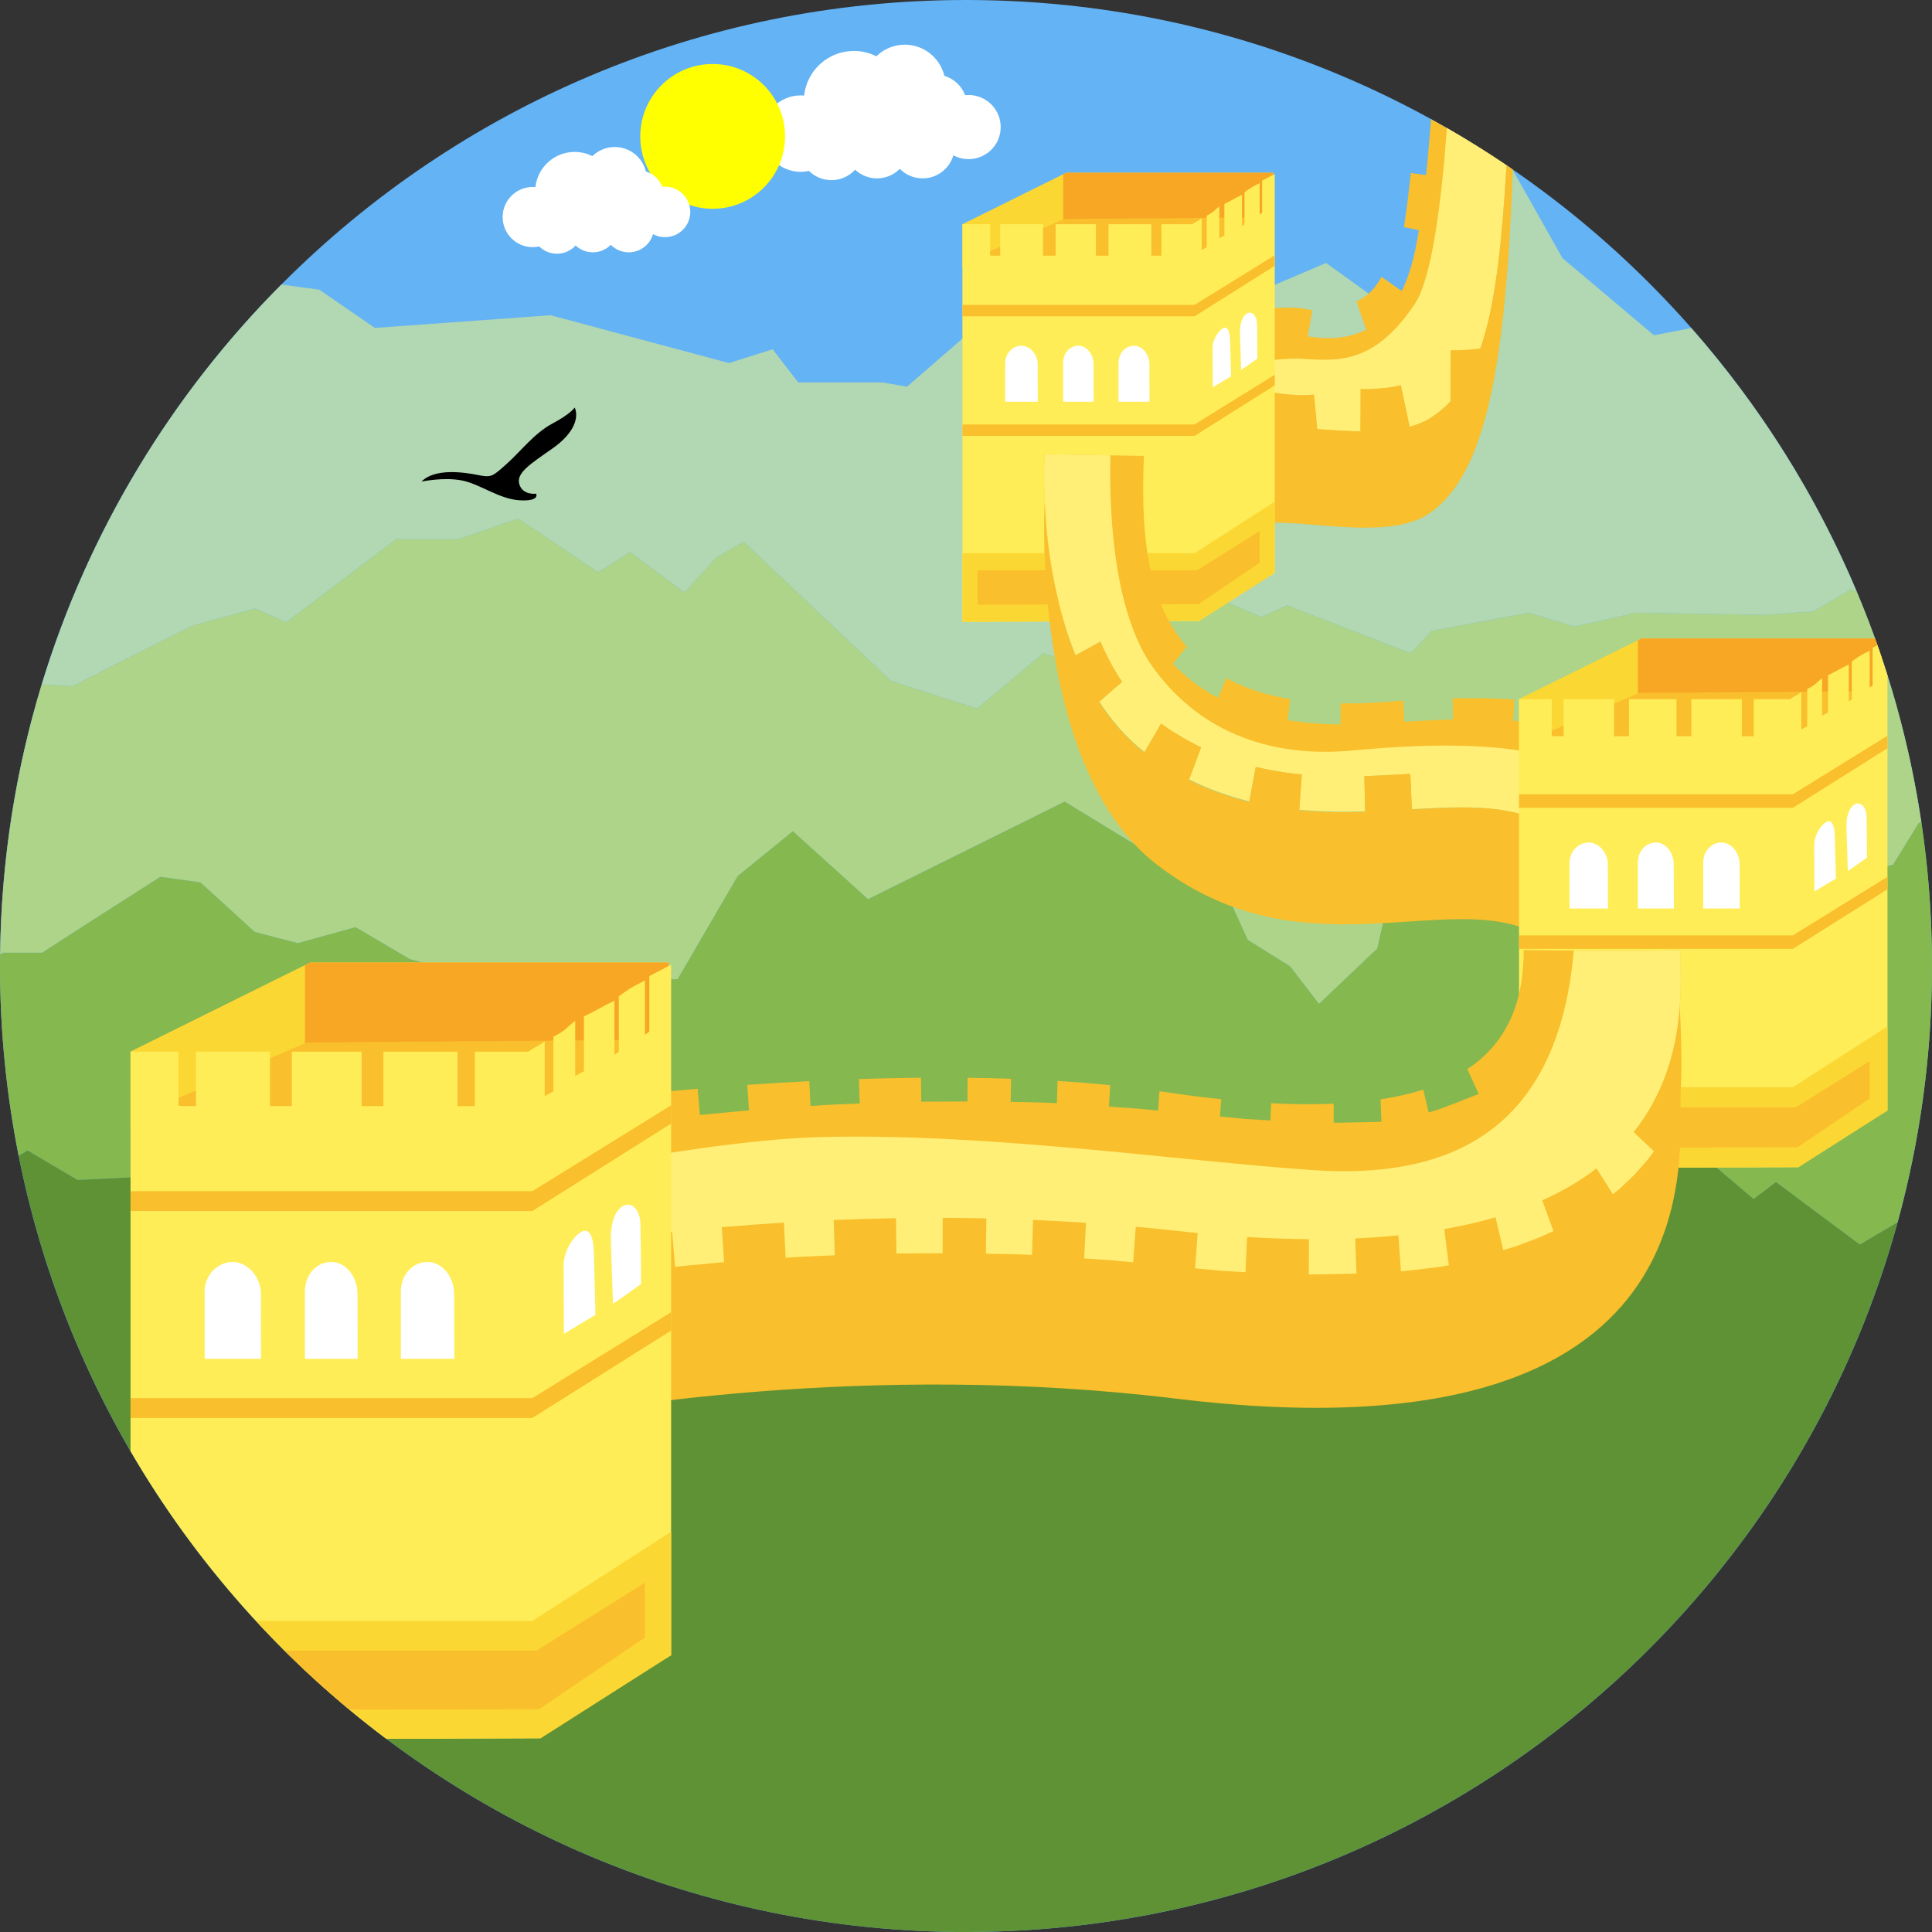 <?xml version="1.0" encoding="iso-8859-1"?>
<!-- Generator: Adobe Illustrator 19.0.0, SVG Export Plug-In . SVG Version: 6.00 Build 0)  -->
<svg version="1.1" id="Layer_1" xmlns="http://www.w3.org/2000/svg" xmlns:xlink="http://www.w3.org/1999/xlink" x="0px" y="0px"
	 viewBox="0 0 512 512" style="enable-background:new 0 0 512 512;" xml:space="preserve">
<rect x="0" y="0" width="512" height="512" fill="#333333" stroke="none"/>
<path style="fill:#64B3F5;" d="M255.998,0C397.386,0,512,114.614,512,255.998C512,397.386,397.386,512,255.998,512
	C114.614,512,0,397.386,0,255.998C0,114.614,114.614,0,255.998,0z"/>
<path style="fill:#FFFFFF;" d="M226.287,13.503c2.147,0,4.171,0.507,5.966,1.412c1.941-1.9,4.6-3.074,7.533-3.074
	c5.08,0,9.337,3.517,10.475,8.25c2.54,0.763,4.577,2.677,5.505,5.135c0.306-0.032,0.617-0.046,0.927-0.046
	c4.691,0,8.501,3.805,8.501,8.501c0,4.691-3.81,8.492-8.501,8.492c-1.462,0-2.837-0.365-4.038-1.014
	c-1.032,3.531-4.294,6.112-8.159,6.112c-2.362,0-4.495-0.964-6.039-2.522c-1.539,1.558-3.677,2.522-6.039,2.522
	c-2.243,0-4.285-0.873-5.806-2.293c-1.549,1.695-3.787,2.764-6.267,2.764c-2.33,0-4.436-0.932-5.966-2.444
	c-0.703,0.155-1.434,0.238-2.179,0.238c-5.596,0-10.128-4.536-10.128-10.128s4.532-10.128,10.128-10.128
	c0.301,0,0.603,0.018,0.904,0.046C213.82,18.674,219.448,13.503,226.287,13.503z"/>
<path style="fill:#FFFF00;" d="M188.86,16.961c10.598,0,19.182,8.588,19.182,19.182s-8.584,19.182-19.182,19.182
	c-10.593,0-19.182-8.588-19.182-19.182S178.266,16.961,188.86,16.961z"/>
<path style="fill:#FFFFFF;" d="M152.283,40.263c1.695,0,3.289,0.402,4.701,1.115c1.53-1.498,3.627-2.421,5.939-2.421
	c4.002,0,7.355,2.768,8.25,6.496c2.001,0.598,3.604,2.11,4.34,4.052c0.238-0.027,0.48-0.041,0.726-0.041
	c3.7,0,6.697,2.997,6.697,6.697c0,3.696-2.997,6.692-6.697,6.692c-1.151,0-2.234-0.288-3.179-0.804
	c-0.813,2.787-3.385,4.815-6.432,4.815c-1.859,0-3.54-0.758-4.755-1.983c-1.211,1.224-2.896,1.983-4.755,1.983
	c-1.768,0-3.38-0.685-4.573-1.804c-1.224,1.338-2.988,2.179-4.943,2.179c-1.836,0-3.495-0.731-4.701-1.928
	c-0.553,0.128-1.128,0.187-1.718,0.187c-4.404,0-7.976-3.572-7.976-7.976s3.572-7.976,7.976-7.976c0.242,0,0.48,0.014,0.713,0.032
	C142.462,44.338,146.897,40.263,152.283,40.263z"/>
<path style="fill:#B1D7B3;" d="M433.616,162.388l34.165,0.576l12.777-0.914l10.041-5.934l1.517,0.818
	c-10.813-25.746-25.723-49.345-43.9-69.997l-9.899,1.909L414.05,68.38l-13.225-23.485c-0.534-0.37-1.06-0.745-1.594-1.105
	l-2.969,11.877l-3.709,36.655l-1.635,8.629l-15.806-20.346l-3.782,3.422L351.43,69.673l-15.212,6.491l-6.482-2.01l-28.912,8.067
	l-8.492-7.177l-10.735,4.774l-7.076-7.021l-34.147,29.67l-6.482-1.119h-22.356l-6.784-8.789l-11.557,3.655l-47.248-12.677
	l-46.604,3.358L84.611,76.758l-10.05-1.352c-29.108,29.245-51.177,65.484-63.501,105.976l8.095,0.471l31.881-16.08l16.646-4.513
	l8.182,3.668l29.113-22.046h16.427l15.975-5.473l21.15,14.239l8.469-5.34l14.385,10.717l8.465-9.305l7.236-4.152l39.039,36.878
	l22.85,7.336l17.491-14.677l9.876,3.106l30.186-20.31l17.779,7.62l6.77-3.106l32.726,12.69l5.642-5.92l25.677-4.797l12.133,3.673
	L433.616,162.388z"/>
<path style="fill:#AED489;" d="M492.115,156.933c8.086,19.241,13.883,39.679,17.062,60.975l-0.722,0.26l-6.784,11.023l-11.018,2.54
	l-27.966,17.587l-25.006,8.474l-16.948-22.882l-19.922-13.773l-14.193,3.6l-5.724,10.598l-13.138,3.814l-2.755,12.22l-15.463,14.687
	l-7.629-9.954l-11.233-6.994l-4.449-9.748l-44.073-26.915l-52.122,25.856l-19.922-18.012l-14.618,11.895L179.6,259.488
	l-44.708,1.818l-26.276-7.117l-14.403-8.474l-15.262,4.239l-11.443-2.969l-14.403-13.133l-10.598-1.485L24.284,244.02l-13.138,8.474
	H0.763l-0.722,0.502c0.283-24.887,4.116-48.92,11.018-71.619l8.095,0.475l31.881-16.08l16.646-4.513l8.182,3.668l29.113-22.046
	h16.427l15.975-5.473l21.15,14.239l8.469-5.34l14.385,10.717l8.465-9.305l7.236-4.152l39.039,36.878l22.85,7.336l17.491-14.677
	l9.876,3.106l30.186-20.31l17.779,7.62l6.77-3.106l32.726,12.69l5.642-5.92l25.677-4.797l12.133,3.673l16.363-3.673l34.165,0.576
	l12.777-0.914l10.041-5.934L492.115,156.933z"/>
<path d="M111.709,127.629c0,0,5.788-1.243,10.635-0.315c4.86,0.932,9.917,4.961,15.395,5.272c5.477,0.306,4.34-1.759,4.34-1.759
	s-3.513,0.521-4.445-2.476c-0.927-2.997,2.896-5.377,8.78-9.502c5.888-4.134,7.026-8.264,5.888-10.849c0,0-1.032,1.654-5.888,4.235
	c-4.856,2.586-8.364,7.336-12.183,10.74c-3.824,3.412-4.034,3.618-7.647,2.896C122.969,125.144,115.222,124.011,111.709,127.629z"/>
<path style="fill:#86B850;" d="M509.177,217.909c1.855,12.425,2.823,25.143,2.823,38.089c0,23.521-3.189,46.289-9.127,67.923
	l-9.995,5.916l-22.228-16.582l-5.925,4.513l-26.226-22.279l-10.155-1.412l-24.188,7.076l-10.15-7.624l-10.717,9.036l-13.892-5.669
	l-9.305,2.257l-14.385,7.053l-4.792,8.182l-14.385,7.332l-10.548,1l-33.443,17.615l-30.561-14.472l-12.873,4.034l-7.62-12.69
	l-22.845,6.487l-17.765-18.332l-23.412-9.872l-12.836,5.294l-8.122-7.304l-23.412,17.204l-7.236-4.477l-14.951,22.562l-33.836,1.407
	l-26.897-18.442l-19.625,0.978L7.314,304.89l-2.357,1.416C1.713,290.039,0,273.22,0,255.998c0-1,0.027-2.001,0.041-3.001
	l0.722-0.502h10.383l13.138-8.474l18.222-11.653l10.598,1.485l14.403,13.133l11.443,2.969l15.262-4.239l14.403,8.474l26.276,7.117
	l44.708-1.818l15.893-27.304l14.618-11.895l19.922,18.012l52.122-25.856l44.073,26.915l4.449,9.748l11.233,6.994l7.629,9.954
	l15.463-14.687l2.755-12.22l13.138-3.814l5.724-10.598l14.193-3.6l19.922,13.773l16.948,22.882l25.006-8.474l27.966-17.587
	l11.018-2.54l6.784-11.023L509.177,217.909z"/>
<path style="fill:#5E9234;" d="M123.093,310.683l-7.236-4.477l-14.951,22.562l-33.836,1.407l-26.897-18.442l-19.625,0.978
	L7.314,304.89l-2.357,1.416C28.332,423.602,131.836,512,255.998,512c117.871,0,217.114-79.664,246.875-188.079l-9.995,5.916
	l-22.228-16.582l-5.925,4.513l-26.226-22.279l-10.155-1.412l-24.188,7.076l-10.15-7.624l-10.717,9.036l-13.892-5.669l-9.305,2.257
	l-14.385,7.053l-4.792,8.182l-14.385,7.332l-10.548,1l-33.443,17.615l-30.561-14.472l-12.873,4.034l-7.62-12.69l-22.845,6.487
	l-17.765-18.332l-23.412-9.872l-12.836,5.294l-8.122-7.304L123.093,310.683z"/>
<g>
	<path style="fill:#F9BF2C;" d="M379.237,31.575c-0.384,5.048-0.818,10.059-1.32,14.81l-4.052-0.534c0,0-0.087,0.909-0.233,2.275
		c-0.155,1.352-0.365,3.157-0.58,4.961c-0.196,1.809-0.489,3.554-0.667,4.888c-0.196,1.329-0.32,2.211-0.32,2.211l3.947,0.813
		c-0.288,1.75-0.589,3.408-0.9,4.947c-0.859,4.198-2.06,7.958-3.645,11.174l-5.377-3.773c0,0-0.078,0.146-0.219,0.402
		c-0.151,0.247-0.32,0.653-0.612,1.019c-0.279,0.375-0.562,0.873-0.927,1.306c-0.388,0.393-0.735,0.914-1.16,1.293
		c-0.215,0.196-0.429,0.388-0.635,0.58c-0.201,0.192-0.402,0.388-0.63,0.516c-0.439,0.279-0.809,0.612-1.179,0.804
		c-0.754,0.37-1.238,0.658-1.238,0.658l2.567,7.423c-4.098,2.129-9.205,2.823-15.481,1.777l1.22-6.902c0,0-0.964-0.178-2.403-0.443
		c-0.726-0.069-1.571-0.164-2.467-0.224c-0.877-0.009-1.832-0.073-2.736-0.018c-0.918,0.032-1.841,0.069-2.672,0.174
		c-0.845,0.082-1.631,0.174-2.293,0.292c-1.329,0.196-2.202,0.407-2.202,0.407l0.978,6.012c-7.003,1.032-13.873,4.111-16.267,7.46
		l-0.274,27.011c0,0,0.087-0.123,0.242-0.315c1.211-1.498,7.044-8.127,16.779-9.232c10.982-1.247,33.484,4.376,44.475-2.494
		c13.924-8.716,18.012-27.98,20.292-67.051C392.781,39.432,386.102,35.357,379.237,31.575z"/>
	<path style="fill:#FFEF76;" d="M383.444,33.927c-1.507,20.557-4.093,40.072-8.542,46.677
		c-10.703,15.897-20.141,15.047-29.615,14.495c-7.341-0.425-20.15,1.567-27.614,6.807l-0.215,20.986c0,0,0.087-0.123,0.242-0.315
		c1.211-1.498,7.044-8.127,16.783-9.232c10.977-1.247,33.48,4.376,44.471-2.494c13.924-8.716,18.012-27.98,20.292-67.051
		C394.106,40.323,388.839,37.034,383.444,33.927z"/>
	<path style="fill:#F9BF2C;" d="M392.338,92.322c-0.699,0.114-1.466,0.233-2.293,0.279c-2.695,0.265-5.619,0.21-5.619,0.21
		l-0.046,13.581c-1.626,1.718-3.422,3.202-5.427,4.458c-1.576,0.982-3.39,1.708-5.368,2.234l-2.33-11.05c0,0-0.594,0.151-1.489,0.37
		c-0.973,0.132-2.216,0.407-3.604,0.48c-2.7,0.274-5.619,0.215-5.619,0.219l-0.041,11.219c-3.796-0.05-7.684-0.333-11.393-0.603
		l-0.877-9.191c0,0-0.603,0.064-1.517,0.155c-0.982-0.018-2.248,0.073-3.632-0.046c-2.709-0.123-5.596-0.598-5.596-0.598
		l-1.06,9.159c-0.685,0.027-1.334,0.078-1.951,0.146c-9.735,1.105-15.568,7.734-16.779,9.232l-0.242,26.819
		c0,0,6.039-9.269,17.021-10.667c10.982-1.389,33.484,4.892,44.475-2.782c14.787-10.333,20.068-38.87,21.959-90.992
		c-0.557-0.384-1.101-0.772-1.663-1.151C397.98,65.612,396.139,81.249,392.338,92.322z"/>
	<polygon style="fill:#FBD734;" points="255.057,59.418 282.561,45.782 337.53,45.782 331.235,71.386 255.057,71.089 	"/>
	<polygon style="fill:#F7A724;" points="281.753,46.179 281.753,67.124 318.005,71.336 331.235,71.386 337.53,45.782 
		282.561,45.782 	"/>
	<polygon style="fill:#F9BF2C;" points="282.045,58.015 281.145,58.408 260.461,67.352 284.48,71.208 331.235,71.386 334.62,57.613 
			"/>
	<path style="fill:#FFED58;" d="M334.483,47.865c0,3.358,0,5.039,0,8.401c0,0.265-0.667,0.402-0.667,0.667c0-3.358,0-5.034,0-8.401
		c-2.001,0.973-2.668,1.453-4.006,2.421c0,3.358,0,5.039,0,8.401c0,0.27-0.667,0.402-0.667,0.672c0-3.358,0-5.043,0-8.401
		c-2.001,0.964-2.668,1.448-4.673,2.417c0,3.362,0,5.043,0,8.405c-0.667,0.27-0.667,0.402-1.334,0.672c0-3.367,0-5.043,0-8.405
		c-1.334,0.968-1.334,1.453-3.339,2.421c0,3.358,0,5.039,0,8.401c-0.662,0.27-0.662,0.402-1.334,0.676c0-3.362,0-5.043,0-8.405
		c-0.667,0.649-1.462,0.859-2.512,1.617h-8.168v8.337h-2.663v-8.337h-11.352v8.337h-3.339v-8.337h-10.676v8.337h-3.339v-8.337
		h-11.347v8.337h-2.672v-8.337h-7.336v105.368l62.803-0.238c3.44-6.729,12.617-8.273,19.963-12.709c0-35.239,0-70.482,0-105.729
		C336.483,46.81,335.821,47.166,334.483,47.865z"/>
	<g>
		<path style="fill:#FFFFFF;" d="M275.006,96.534c0-2.608-2.047-4.906-4.303-4.906c-2.257,0-4.299,1.937-4.299,4.536v10.297h8.62
			L275.006,96.534z"/>
		<path style="fill:#FFFFFF;" d="M289.802,96.534c0-2.608-1.768-4.906-4.025-4.906s-4.025,1.937-4.025,4.536v10.297h8.072
			L289.802,96.534z"/>
		<path style="fill:#FFFFFF;" d="M304.603,96.534c0-2.608-1.827-4.906-4.084-4.906s-4.084,1.937-4.084,4.536v10.297h8.186
			L304.603,96.534z"/>
	</g>
	<polygon style="fill:#FBD734;" points="316.566,146.596 255.057,146.596 255.057,164.791 317.859,164.553 337.822,151.844 
		337.822,132.942 	"/>
</g>
<g>
	<polygon style="fill:#F9BF2C;" points="259.063,151.146 259.063,160.241 317.608,160.104 333.816,149.126 333.816,140.739 
		317.206,151.146 	"/>
	<polygon style="fill:#F9BF2C;" points="316.566,112.486 255.057,112.486 255.057,115.514 316.566,115.514 337.822,102.134 
		337.822,99.329 	"/>
</g>
<g>
	<g>
		<path style="fill:#FFFFFF;" d="M325.981,90.12c-0.059-2.444-0.726-3.755-1.896-3.102c-1.169,0.649-2.727,2.809-2.727,5.313
			c-0.005,3.828,0.05,6.427,0.05,10.301c2.745-1.677,3.467-2.083,4.828-2.905C326.155,95.99,326.073,93.788,325.981,90.12z"/>
		<path style="fill:#FFFFFF;" d="M333.126,85.945c-0.023-2.403-1.448-3.664-2.755-2.828c-1.311,0.827-1.85,2.946-1.772,5.372
			c0.123,3.7,0.215,5.706,0.315,9.552c1.252-0.841,1.919-1.311,4.294-3.029C333.208,91.23,333.167,89.54,333.126,85.945z"/>
	</g>
	<g>
		<polygon style="fill:#F9BF2C;" points="316.566,80.801 255.057,80.801 255.057,83.834 316.566,83.834 337.822,70.445 
			337.822,67.645 		"/>
		<path style="fill:#F9BF2C;" d="M294.269,175.558c0.69,1.366,1.503,2.608,2.079,3.581c0.279,0.489,0.548,0.854,0.731,1.128
			c0.178,0.26,0.288,0.416,0.288,0.416l-6.021,5.249c3.239,5.025,7.181,9.598,11.978,13.357l4.399-7.533
			c0,0,0.598,0.425,1.498,1.074c0.425,0.333,1.014,0.694,1.645,1.074c0.626,0.388,1.293,0.804,1.964,1.206
			c0.658,0.439,1.343,0.799,1.987,1.137c0.644,0.347,1.243,0.667,1.759,0.946c0.516,0.274,0.936,0.512,1.252,0.644
			c0.306,0.142,0.484,0.224,0.484,0.224l-3.179,8.483c5.345,2.64,10.676,4.504,15.952,5.806l1.708-9.1c0,0,0.754,0.16,1.882,0.402
			c0.566,0.119,1.224,0.265,1.928,0.416c0.717,0.123,1.48,0.251,2.243,0.379c1.517,0.283,3.065,0.443,4.221,0.589
			c1.151,0.16,1.932,0.206,1.932,0.206l-0.685,9.324c5.971,0.571,11.813,0.617,17.464,0.448l-0.206-9.351
			c0,0,0.745-0.023,1.873-0.055c1.147-0.055,2.663-0.119,4.175-0.183c3.07-0.164,6.135-0.329,6.135-0.329l0.407,9.337
			c13.357-0.745,25.17-1.265,34.371,3.495c0.014,0.005,0.032,0.014,0.055,0.027c0.343,0.178,0.681,0.361,1.019,0.553
			c0.064,0.041,0.137,0.082,0.21,0.123c0.292,0.174,0.58,0.352,0.868,0.534c0.11,0.069,0.219,0.142,0.324,0.215
			c0.251,0.169,0.503,0.338,0.749,0.516c0.137,0.096,0.274,0.196,0.407,0.297c0.224,0.169,0.443,0.329,0.658,0.502
			c0.16,0.123,0.315,0.26,0.475,0.393c0.187,0.16,0.379,0.32,0.571,0.48c0.178,0.16,0.352,0.329,0.534,0.498
			c0.16,0.151,0.32,0.297,0.484,0.452c0.206,0.21,0.416,0.429,0.621,0.644c0.123,0.128,0.247,0.251,0.365,0.384
			c0.329,0.356,0.653,0.722,0.964,1.105c0,0,8.935,0,19.241-0.338c4.143-0.137,8.515-0.329,12.613-0.594
			c-4.874-19.355-11.535-32.173-35.302-36.796l-0.863,5.569c0,0-0.69-0.164-1.763-0.329c-1.069-0.178-2.49-0.42-3.942-0.58
			c-1.444-0.201-2.91-0.329-4.006-0.425c-0.548-0.055-1.005-0.096-1.329-0.119s-0.507-0.037-0.507-0.037l0.311-5.605
			c-4.879-0.347-10.301-0.457-16.326-0.329l0.091,5.614c0,0-0.799,0-2.01,0.055c-1.211,0.046-2.819,0.105-4.431,0.164
			c-1.613,0.091-3.23,0.174-4.44,0.242c-1.215,0.078-2.015,0.132-2.015,0.132l-0.292-5.61c-1.457,0.096-2.928,0.206-4.44,0.324
			c-4.326,0.338-8.364,0.475-12.138,0.416l-0.059,5.596c0,0-0.872-0.023-2.174-0.064c-0.653-0.014-1.416-0.041-2.229-0.064
			c-0.818-0.069-1.695-0.137-2.572-0.206c-0.872-0.069-1.745-0.128-2.567-0.215c-0.822-0.11-1.585-0.21-2.252-0.301
			c-1.316-0.178-2.197-0.297-2.197-0.297l0.703-5.573c-6.743-1.124-12.343-3.038-16.989-5.569l-2.129,5.23
			c0,0-0.206-0.105-0.553-0.288c-0.352-0.187-0.859-0.42-1.444-0.799c-1.188-0.74-2.773-1.667-4.271-2.855
			c-1.539-1.069-2.946-2.435-4.034-3.371c-1.019-1.06-1.704-1.763-1.704-1.763l3.705-4.449
			c-8.346-9.561-10.895-22.567-11.443-35.618c-0.023-0.603-0.046-1.206-0.064-1.8c-0.123-4.454-0.041-8.89,0.119-13.179
			l-26.308-0.466c0,0-0.338,5.203,0.064,13.097c0.53,10.58,2.394,26.002,8.154,40.209l6.578-3.632
			C291.62,170.03,292.817,172.904,294.269,175.558z"/>
	</g>
	<path style="fill:#FFEF76;" d="M294.279,120.667c-0.333,12.672,0.292,41.081,11.338,56.284
		c14.499,19.949,35.577,23.576,52.89,21.932c17.322-1.645,60.135-4.632,68.782,12.677c3.083,6.176,2.494,10.265,0.457,12.969
		c-6.35,0.123-10.909,0.123-10.909,0.123c-0.311-0.384-0.635-0.749-0.964-1.105c-0.119-0.132-0.242-0.256-0.365-0.384
		c-0.206-0.215-0.416-0.434-0.621-0.644c-0.164-0.155-0.324-0.301-0.484-0.452c-0.183-0.169-0.356-0.338-0.534-0.498
		c-0.192-0.16-0.384-0.32-0.571-0.48c-0.16-0.132-0.315-0.27-0.475-0.393c-0.21-0.174-0.434-0.333-0.658-0.502
		c-0.132-0.101-0.27-0.201-0.407-0.297c-0.247-0.178-0.498-0.347-0.749-0.516c-0.105-0.073-0.215-0.146-0.324-0.215
		c-0.288-0.183-0.576-0.361-0.868-0.534c-0.073-0.041-0.146-0.082-0.21-0.123c-0.338-0.192-0.676-0.375-1.019-0.553
		c-0.023-0.014-0.041-0.023-0.055-0.027c-9.2-4.76-21.013-4.239-34.371-3.495l-0.407-9.337c0,0-3.065,0.164-6.135,0.329
		c-1.512,0.064-3.029,0.128-4.175,0.183c-1.128,0.032-1.873,0.055-1.873,0.055l0.206,9.351c-5.651,0.169-11.493,0.123-17.464-0.448
		l0.685-9.324c0,0-0.781-0.046-1.932-0.206c-1.156-0.146-2.704-0.306-4.221-0.589c-0.763-0.128-1.526-0.256-2.243-0.379
		c-0.703-0.151-1.361-0.288-1.928-0.416c-1.128-0.242-1.882-0.402-1.882-0.402l-1.708,9.1c-5.276-1.302-10.607-3.166-15.952-5.806
		l3.179-8.483c0,0-0.178-0.082-0.484-0.224c-0.315-0.132-0.735-0.37-1.252-0.644c-0.516-0.279-1.115-0.598-1.759-0.946
		c-0.644-0.338-1.329-0.699-1.987-1.137c-0.672-0.402-1.338-0.818-1.964-1.206c-0.63-0.379-1.22-0.74-1.645-1.074
		c-0.9-0.649-1.498-1.074-1.498-1.074l-4.399,7.533c-4.797-3.76-8.739-8.332-11.978-13.357l6.021-5.249c0,0-0.11-0.155-0.288-0.416
		c-0.183-0.274-0.452-0.64-0.731-1.128c-0.576-0.973-1.389-2.216-2.079-3.581c-1.453-2.654-2.65-5.527-2.65-5.527l-6.578,3.632
		c-5.76-14.207-7.624-29.629-8.154-40.209c-0.402-7.894-0.064-13.097-0.064-13.097L294.279,120.667z"/>
	<path style="fill:#F9BF2C;" d="M416.837,224.651c-0.311-0.384-0.635-0.749-0.964-1.105c-0.119-0.132-0.242-0.256-0.365-0.384
		c-0.206-0.215-0.416-0.434-0.621-0.644c-0.164-0.155-0.324-0.301-0.484-0.452c-0.183-0.169-0.356-0.338-0.534-0.498
		c-0.192-0.16-0.384-0.32-0.571-0.48c-0.16-0.132-0.315-0.27-0.475-0.393c-0.215-0.174-0.434-0.333-0.658-0.502
		c-0.132-0.101-0.27-0.201-0.407-0.297c-0.247-0.178-0.498-0.347-0.749-0.516c-0.105-0.073-0.215-0.146-0.324-0.215
		c-0.288-0.183-0.576-0.361-0.868-0.534c-0.073-0.041-0.146-0.082-0.21-0.123c-0.338-0.192-0.676-0.375-1.019-0.553
		c-0.023-0.014-0.041-0.023-0.055-0.027c-9.2-4.742-21.009-4.171-34.371-3.385v-0.11l-0.407-9.337c0,0-3.065,0.164-6.135,0.329
		c-1.512,0.064-3.029,0.128-4.175,0.183c-1.128,0.032-1.873,0.055-1.873,0.055l0.206,9.351v0.146
		c-5.651,0.183-11.498,0.146-17.478-0.407l0.014-0.187l0.685-9.324c0,0-0.781-0.046-1.932-0.206
		c-1.156-0.146-2.704-0.306-4.221-0.589c-0.763-0.128-1.526-0.256-2.243-0.379c-0.703-0.151-1.361-0.297-1.928-0.416
		c-1.128-0.242-1.882-0.402-1.882-0.402l-1.708,9.1l-0.041,0.201c-5.285-1.302-10.625-3.166-15.979-5.811l0.069-0.196l3.179-8.483
		c0,0-0.178-0.082-0.484-0.224c-0.315-0.132-0.735-0.37-1.252-0.644c-0.516-0.279-1.115-0.598-1.759-0.946
		c-0.644-0.338-1.329-0.699-1.987-1.137c-0.672-0.402-1.338-0.818-1.964-1.206c-0.63-0.379-1.22-0.74-1.645-1.074
		c-0.9-0.649-1.498-1.074-1.498-1.074l-4.399,7.533l-0.091,0.164c-4.815-3.787-8.757-8.378-11.996-13.421l0.11-0.1l6.021-5.249
		c0,0-0.11-0.155-0.288-0.416c-0.183-0.274-0.452-0.64-0.731-1.128c-0.576-0.973-1.389-2.216-2.079-3.581
		c-1.453-2.654-2.65-5.527-2.65-5.527l-6.578,3.632l-0.105-0.123c-5.678-14.074-7.519-28.848-8.049-39.98h-0.064
		c0,0-3.833,69.541,29.652,95.497c44.471,34.476,89.499-2.595,110.361,27.116c0,0,17.574-0.014,31.854-1.119
		c-2.736-12.777-6.039-23.147-12.613-30.734C425.772,224.656,416.837,224.651,416.837,224.651z"/>
	<path style="fill:#FBD734;" d="M402.561,185.279l32.447-16.089h61.884c0.594,1.649,1.179,3.303,1.74,4.966l-6.213,25.243
		l-89.86-0.352V185.279z"/>
	<path style="fill:#F7A724;" d="M434.054,169.66v24.709l42.771,4.966l15.596,0.064l6.213-25.243
		c-0.562-1.663-1.147-3.316-1.74-4.966h-61.884L434.054,169.66z"/>
	<polygon style="fill:#F9BF2C;" points="434.397,183.625 433.337,184.082 408.948,194.639 437.275,199.179 492.421,199.399 
		496.418,183.15 	"/>
	<path style="fill:#FFED58;" d="M496.263,171.647c0,3.965,0,5.948,0,9.913c0,0.315-0.786,0.48-0.786,0.79c0-3.965,0-5.948,0-9.908
		c-2.362,1.137-3.152,1.713-4.728,2.846c0,3.97,0,5.952,0,9.917c0,0.315-0.79,0.475-0.79,0.795c0-3.97,0-5.948,0-9.917
		c-2.357,1.142-3.143,1.713-5.509,2.86c0,3.961,0,5.943,0,9.904c-0.786,0.324-0.786,0.48-1.576,0.795c0-3.961,0-5.943,0-9.908
		c-1.567,1.137-1.567,1.713-3.933,2.846c0,3.97,0,5.952,0,9.917c-0.786,0.315-0.786,0.475-1.576,0.795c0-3.965,0-5.952,0-9.917
		c-0.786,0.763-1.727,1.014-2.965,1.909h-9.63v9.84h-3.157v-9.84h-13.385v9.84h-3.933v-9.84h-12.599v9.84h-3.938v-9.84h-13.385v9.84
		h-3.152v-9.84h-8.661v124.299l74.09-0.274c4.056-7.944,14.888-9.762,23.549-14.997V178.97c-0.845-2.681-1.745-5.345-2.677-7.985
		L496.263,171.647z"/>
	<g>
		<path style="fill:#FFFFFF;" d="M426.101,229.059c0-3.074-2.417-5.783-5.075-5.783c-2.663,0-5.08,2.279-5.08,5.354v12.138h10.178
			L426.101,229.059z"/>
		<path style="fill:#FFFFFF;" d="M443.556,229.059c0-3.074-2.088-5.783-4.746-5.783c-2.663,0-4.755,2.279-4.755,5.354v12.138h9.529
			L443.556,229.059z"/>
		<path style="fill:#FFFFFF;" d="M461.011,229.059c0-3.074-2.156-5.783-4.819-5.783c-2.659,0-4.81,2.279-4.81,5.354v12.138h9.657
			L461.011,229.059z"/>
	</g>
	<polygon style="fill:#FBD734;" points="475.126,288.121 402.561,288.121 402.561,309.582 476.652,309.308 500.201,294.311 
		500.201,272.009 	"/>
</g>
<g>
	<polygon style="fill:#F9BF2C;" points="407.285,293.484 407.285,304.219 476.35,304.05 495.477,291.104 495.477,281.214 
		475.88,293.484 	"/>
	<polygon style="fill:#F9BF2C;" points="475.126,247.885 402.561,247.885 402.561,251.457 475.126,251.457 500.201,235.665 
		500.201,232.362 	"/>
</g>
<g>
	<g>
		<path style="fill:#FFFFFF;" d="M486.231,221.499c-0.064-2.882-0.859-4.431-2.229-3.664c-1.38,0.772-3.225,3.316-3.225,6.272
			c-0.005,4.518,0.059,7.583,0.059,12.151c3.248-1.983,4.088-2.462,5.696-3.426C486.437,228.415,486.341,225.821,486.231,221.499z"
			/>
		<path style="fill:#FFFFFF;" d="M494.664,216.57c-0.032-2.837-1.713-4.321-3.253-3.339c-1.544,0.982-2.179,3.481-2.088,6.341
			c0.142,4.372,0.242,6.729,0.365,11.265c1.48-0.991,2.266-1.539,5.08-3.563C494.755,222.806,494.71,220.814,494.664,216.57z"/>
	</g>
	<g>
		<polygon style="fill:#F9BF2C;" points="475.126,210.504 402.561,210.504 402.561,214.076 475.126,214.076 500.201,198.289 
			500.201,194.986 		"/>
		<path style="fill:#F9BF2C;" d="M139.008,316.365c0,0,100.065-16.039,169.249-4.641c75.799,12.489,136.002-26.605,136.002-58.696
			c0,0,1.96,22.63,1.128,36.413c-0.703,14.851,11.809,98.946-133.832,81.208c-82.002-9.986-154.425,2.887-170.08,5.929
			L139.008,316.365z"/>
		<path style="fill:#F9BF2C;" d="M445.392,251.777c-10.708,0.434-41.593,0-41.593,0c0,13.074-3.906,24.197-14.901,31.525
			l0.078,0.279l2.883,6.336c-1.667,0.617-9.876,3.933-11.142,4.262c-1.261,0.384-2.101,0.635-2.101,0.635l-1.43-6.048
			c-3.376,1.074-7.145,1.937-11.324,2.576l0.219,5.916c0,0-0.795,0.073-1.978,0.078c-1.183,0.027-2.768,0.059-4.349,0.091
			c-1.581,0.032-3.161,0.064-4.349,0.091c-1.188,0.037-1.969,0-1.969,0l0.014-5.02c-5.057,0.215-10.571,0.178-16.591-0.137
			l-0.201,4.573c0,0-3.353-0.206-6.697-0.407c-3.33-0.32-6.66-0.635-6.66-0.635l0.338-4.586c-4.851-0.507-9.968-1.16-15.376-1.978
			c-0.329-0.05-0.667-0.096-0.996-0.146l-0.37,5.135c0,0-0.809-0.078-2.028-0.201c-1.215-0.096-2.837-0.306-4.468-0.393
			c-3.253-0.228-6.505-0.452-6.505-0.452l0.301-5.692c-4.568-0.457-9.223-0.827-13.933-1.115l-0.174,5.888
			c0,0-0.767-0.032-1.914-0.082c-1.147-0.046-2.672-0.128-4.203-0.137c-3.061-0.059-6.117-0.119-6.117-0.119l0.082-6.135
			c-3.828-0.128-7.679-0.215-11.525-0.26l-0.023,6.281l-12.243,0.059l-0.073-6.35c-5.537,0.055-11.032,0.174-16.45,0.356
			l0.206,6.468c0,0-3.266,0.142-6.528,0.283c-1.631,0.064-3.262,0.174-4.486,0.247c-1.224,0.078-2.033,0.128-2.033,0.128
			l-0.311-6.569c-5.646,0.283-11.146,0.621-16.436,0.991l0.448,6.752c0,0-0.818,0.069-2.037,0.169
			c-1.22,0.119-2.846,0.27-4.477,0.425c-1.622,0.155-3.248,0.315-4.468,0.429c-1.22,0.128-2.033,0.215-2.033,0.215l-0.571-6.976
			c-6.222,0.525-12.01,1.074-17.236,1.613l0.767,7.4c0,0-3.033,0.416-6.071,0.841c-3.024,0.457-6.053,0.914-6.053,0.914l-0.95-7.807
			c-10.242,1.188-16.349,2.088-16.349,2.088l2.467,38.021c1.718-0.302,4.116-0.722,7.131-1.201l1.115,9.123
			c0,0,3.029-0.457,6.053-0.918c3.033-0.42,6.066-0.841,6.066-0.841l-0.95-9.173c5.03-0.685,10.808-1.398,17.236-2.088l0.758,9.228
			c0,0,0.809-0.087,2.028-0.219c1.22-0.114,2.846-0.27,4.477-0.425c1.626-0.155,3.253-0.311,4.472-0.425
			c1.22-0.105,2.037-0.169,2.037-0.169l-0.617-9.264c5.203-0.448,10.703-0.868,16.473-1.224l0.439,9.31c0,0,0.813-0.05,2.037-0.123
			c1.224-0.078,2.851-0.187,4.486-0.247c3.262-0.142,6.528-0.283,6.528-0.283l-0.297-9.337c5.331-0.224,10.836-0.393,16.505-0.484
			l0.11,9.346l12.238-0.059l0.037-9.369c3.792,0.009,7.652,0.055,11.557,0.142l-0.123,9.342c0,0,3.056,0.055,6.117,0.114
			c1.53,0.014,3.056,0.091,4.198,0.142c1.147,0.05,1.914,0.082,1.914,0.082l0.274-9.287c4.623,0.196,9.301,0.452,14.033,0.767
			l-0.503,9.442c0,0,3.257,0.219,6.51,0.443c1.631,0.091,3.248,0.297,4.463,0.397c1.22,0.123,2.033,0.196,2.033,0.196l0.681-9.438
			c3.499,0.32,7.021,0.676,10.566,1.069c1.978,0.224,3.924,0.42,5.843,0.608l-0.685,9.342c0,0,3.326,0.315,6.66,0.635
			c3.344,0.201,6.692,0.402,6.692,0.402l0.425-9.337c5.742,0.356,11.196,0.539,16.381,0.58l-0.027,9.346
			c0,0,0.786,0.032,1.973-0.005c1.183-0.023,2.764-0.055,4.344-0.087c1.581-0.032,3.166-0.064,4.349-0.087
			c1.183-0.009,1.978-0.087,1.978-0.087l-0.338-9.287c4.002-0.174,7.816-0.443,11.457-0.809l0.644,9.538
			c0,0,0.201-0.014,0.548-0.037c0.347-0.037,0.841-0.091,1.434-0.16c1.192-0.142,2.782-0.32,4.367-0.507
			c1.59-0.201,3.179-0.329,4.367-0.553c1.192-0.201,1.983-0.333,1.983-0.333l-1.201-9.602c4.902-0.859,9.415-1.909,13.581-3.125
			l2.051,8.693c0,0,0.841-0.251,2.106-0.635c1.261-0.333,2.919-1.019,4.582-1.635c1.663-0.653,3.339-1.201,4.559-1.827
			c1.229-0.571,2.051-0.95,2.051-0.95l-2.965-8.15c5.605-2.503,10.356-5.363,14.385-8.46l4.331,6.843c0,0,0.745-0.603,1.859-1.512
			c1.083-0.978,2.48-2.353,3.887-3.709c1.348-1.453,2.645-2.983,3.627-4.107c0.909-1.22,1.512-2.033,1.512-2.033l-5.372-5.107
			C447.969,281.118,445.04,258.56,445.392,251.777z"/>
	</g>
	<path style="fill:#FFEF76;" d="M140.223,312.291c15.468-3.179,52.268-10.251,76.617-10.941c44.082-1.243,94.83,6.24,130.954,8.73
		c35.567,2.458,65.009-9.593,69.276-58.161c9.73,0.073,22.26,0.105,28.318-0.142c-0.347,6.784,2.586,29.341-12.444,48.235
		l5.372,5.107c0,0-0.608,0.813-1.512,2.033c-0.982,1.119-2.275,2.654-3.627,4.107c-1.407,1.352-2.809,2.732-3.883,3.709
		c-1.119,0.909-1.864,1.512-1.864,1.512l-4.331-6.843c-4.029,3.097-8.78,5.957-14.385,8.46l2.965,8.145c0,0-0.822,0.384-2.051,0.955
		c-1.224,0.626-2.896,1.174-4.559,1.827c-1.663,0.617-3.316,1.302-4.582,1.635c-1.265,0.379-2.101,0.635-2.101,0.635l-2.06-8.689
		c-4.162,1.211-8.675,2.261-13.576,3.12l1.201,9.598c0,0-0.795,0.137-1.983,0.338c-1.192,0.224-2.777,0.352-4.367,0.553
		c-1.585,0.187-3.175,0.37-4.367,0.507c-0.589,0.069-1.087,0.119-1.439,0.164c-0.343,0.018-0.544,0.032-0.544,0.032l-0.649-9.538
		c-3.636,0.361-7.446,0.635-11.452,0.809l0.338,9.292c0,0-0.79,0.073-1.978,0.082c-1.188,0.023-2.768,0.055-4.349,0.091
		c-1.581,0.027-3.161,0.055-4.344,0.082c-1.188,0.037-1.973,0.005-1.973,0.005l0.027-9.346c-5.185-0.041-10.639-0.224-16.381-0.58
		l-0.425,9.337c0,0-3.348-0.206-6.692-0.407c-3.33-0.315-6.665-0.63-6.665-0.63l0.69-9.342c-1.919-0.187-3.86-0.384-5.843-0.608
		c-3.545-0.393-7.067-0.749-10.566-1.069l-0.681,9.438c0,0-0.813-0.073-2.033-0.196c-1.215-0.101-2.832-0.306-4.463-0.397
		c-3.253-0.224-6.51-0.443-6.51-0.443l0.503-9.442c-4.737-0.315-9.41-0.571-14.033-0.767l-0.274,9.287c0,0-0.767-0.032-1.909-0.087
		c-1.147-0.046-2.672-0.128-4.203-0.137c-3.061-0.059-6.121-0.114-6.121-0.114l0.128-9.342c-3.906-0.082-7.766-0.137-11.557-0.146
		l-0.037,9.374l-12.238,0.059l-0.11-9.346c-5.669,0.091-11.174,0.26-16.505,0.484l0.292,9.337c0,0-3.257,0.142-6.528,0.283
		c-1.626,0.059-3.257,0.169-4.481,0.247c-1.224,0.073-2.037,0.128-2.037,0.128l-0.439-9.314c-5.77,0.356-11.274,0.772-16.473,1.224
		l0.617,9.26c0,0-0.818,0.069-2.033,0.174c-1.224,0.114-2.851,0.265-4.481,0.429c-1.626,0.151-3.248,0.306-4.477,0.42
		c-1.215,0.132-2.024,0.219-2.024,0.219l-0.754-9.228c-6.432,0.69-12.211,1.407-17.24,2.088l0.95,9.173c0,0-3.029,0.42-6.066,0.841
		c-3.024,0.457-6.053,0.918-6.053,0.918l-1.115-9.118c-3.015,0.48-5.413,0.891-7.131,1.197L140.223,312.291z"/>
	<polygon style="fill:#FBD734;" points="34.594,278.674 82.208,255.07 177.353,255.07 166.449,299.395 34.594,298.879 	"/>
	<polygon style="fill:#F7A724;" points="80.81,255.765 80.81,292.013 143.558,299.304 166.449,299.395 177.353,255.07 
		82.208,255.07 	"/>
	<polygon style="fill:#F9BF2C;" points="81.308,276.253 79.755,276.929 43.954,292.415 85.529,299.08 166.449,299.395 
		172.314,275.563 	"/>
	<path style="fill:#FFED58;" d="M172.077,258.679c0,5.82,0,8.725,0,14.54c0,0.466-1.156,0.699-1.156,1.165c0-5.82,0-8.73,0-14.549
		c-3.467,1.677-4.623,2.517-6.93,4.194c0,5.815,0,8.725,0,14.54c0,0.466-1.156,0.703-1.156,1.165c0-5.82,0-8.725,0-14.549
		c-3.467,1.681-4.618,2.512-8.09,4.189c0,5.82,0,8.721,0,14.549c-1.156,0.466-1.156,0.699-2.307,1.156c0-5.806,0-8.721,0-14.54
		c-2.311,1.676-2.311,2.508-5.779,4.18c0,5.824,0,8.73,0,14.554c-1.156,0.457-1.156,0.694-2.316,1.16c0-5.815,0-8.73,0-14.545
		c-1.147,1.119-2.535,1.494-4.344,2.8h-14.138v14.431h-4.618v-14.431h-19.634v14.431h-5.783v-14.431H77.343v14.431h-5.779v-14.431
		H51.926v14.431h-4.618v-14.431H34.594v105.889c17.309,29.734,40.428,55.663,67.805,76.233l40.908-0.155
		c5.957-11.644,21.84-14.321,34.549-21.996c0-61.003,0-122.001,0-183.004C175.539,256.866,174.384,257.469,172.077,258.679z"/>
	<g>
		<path style="fill:#FFFFFF;" d="M69.139,342.915c0-4.513-3.554-8.483-7.455-8.483c-3.906,0-7.451,3.339-7.451,7.853v17.811h14.933
			L69.139,342.915z"/>
		<path style="fill:#FFFFFF;" d="M94.743,342.915c0-4.513-3.065-8.483-6.966-8.483c-3.901,0-6.966,3.339-6.966,7.853v17.811h13.969
			L94.743,342.915z"/>
		<path style="fill:#FFFFFF;" d="M120.347,342.915c0-4.513-3.152-8.483-7.053-8.483c-3.91,0-7.067,3.339-7.067,7.853v17.811h14.161
			L120.347,342.915z"/>
	</g>
	<path style="fill:#FBD734;" d="M141.064,429.573H67.846c10.543,11.42,22.105,21.886,34.553,31.237l40.908-0.155l34.549-21.996
		v-32.726L141.064,429.573z"/>
</g>
<g>
	<path style="fill:#F9BF2C;" d="M92.6,453.067l50.263-0.123l28.057-18.999v-14.513l-28.747,18.012H75.415
		C80.901,442.907,86.639,448.119,92.6,453.067z"/>
	<polygon style="fill:#F9BF2C;" points="141.064,370.53 34.594,370.53 34.594,375.783 141.064,375.783 177.855,352.609 
		177.855,347.758 	"/>
</g>
<g>
	<g>
		<path style="fill:#FFFFFF;" d="M157.363,331.824c-0.096-4.235-1.261-6.505-3.275-5.377c-2.024,1.133-4.728,4.865-4.733,9.196
			c-0.005,6.628,0.091,11.133,0.091,17.834c4.76-2.91,5.998-3.609,8.351-5.03C157.664,341.979,157.523,338.165,157.363,331.824z"/>
		<path style="fill:#FFFFFF;" d="M169.729,324.588c-0.041-4.157-2.508-6.336-4.774-4.897c-2.27,1.439-3.198,5.112-3.061,9.301
			c0.21,6.414,0.365,9.872,0.539,16.532c2.17-1.448,3.321-2.261,7.446-5.23C169.87,333.738,169.797,330.814,169.729,324.588z"/>
	</g>
	<polygon style="fill:#F9BF2C;" points="141.064,315.685 34.594,315.685 34.594,320.934 141.064,320.934 177.855,297.764 
		177.855,292.922 	"/>
</g>
<g>
</g>
<g>
</g>
<g>
</g>
<g>
</g>
<g>
</g>
<g>
</g>
<g>
</g>
<g>
</g>
<g>
</g>
<g>
</g>
<g>
</g>
<g>
</g>
<g>
</g>
<g>
</g>
<g>
</g>
</svg>
